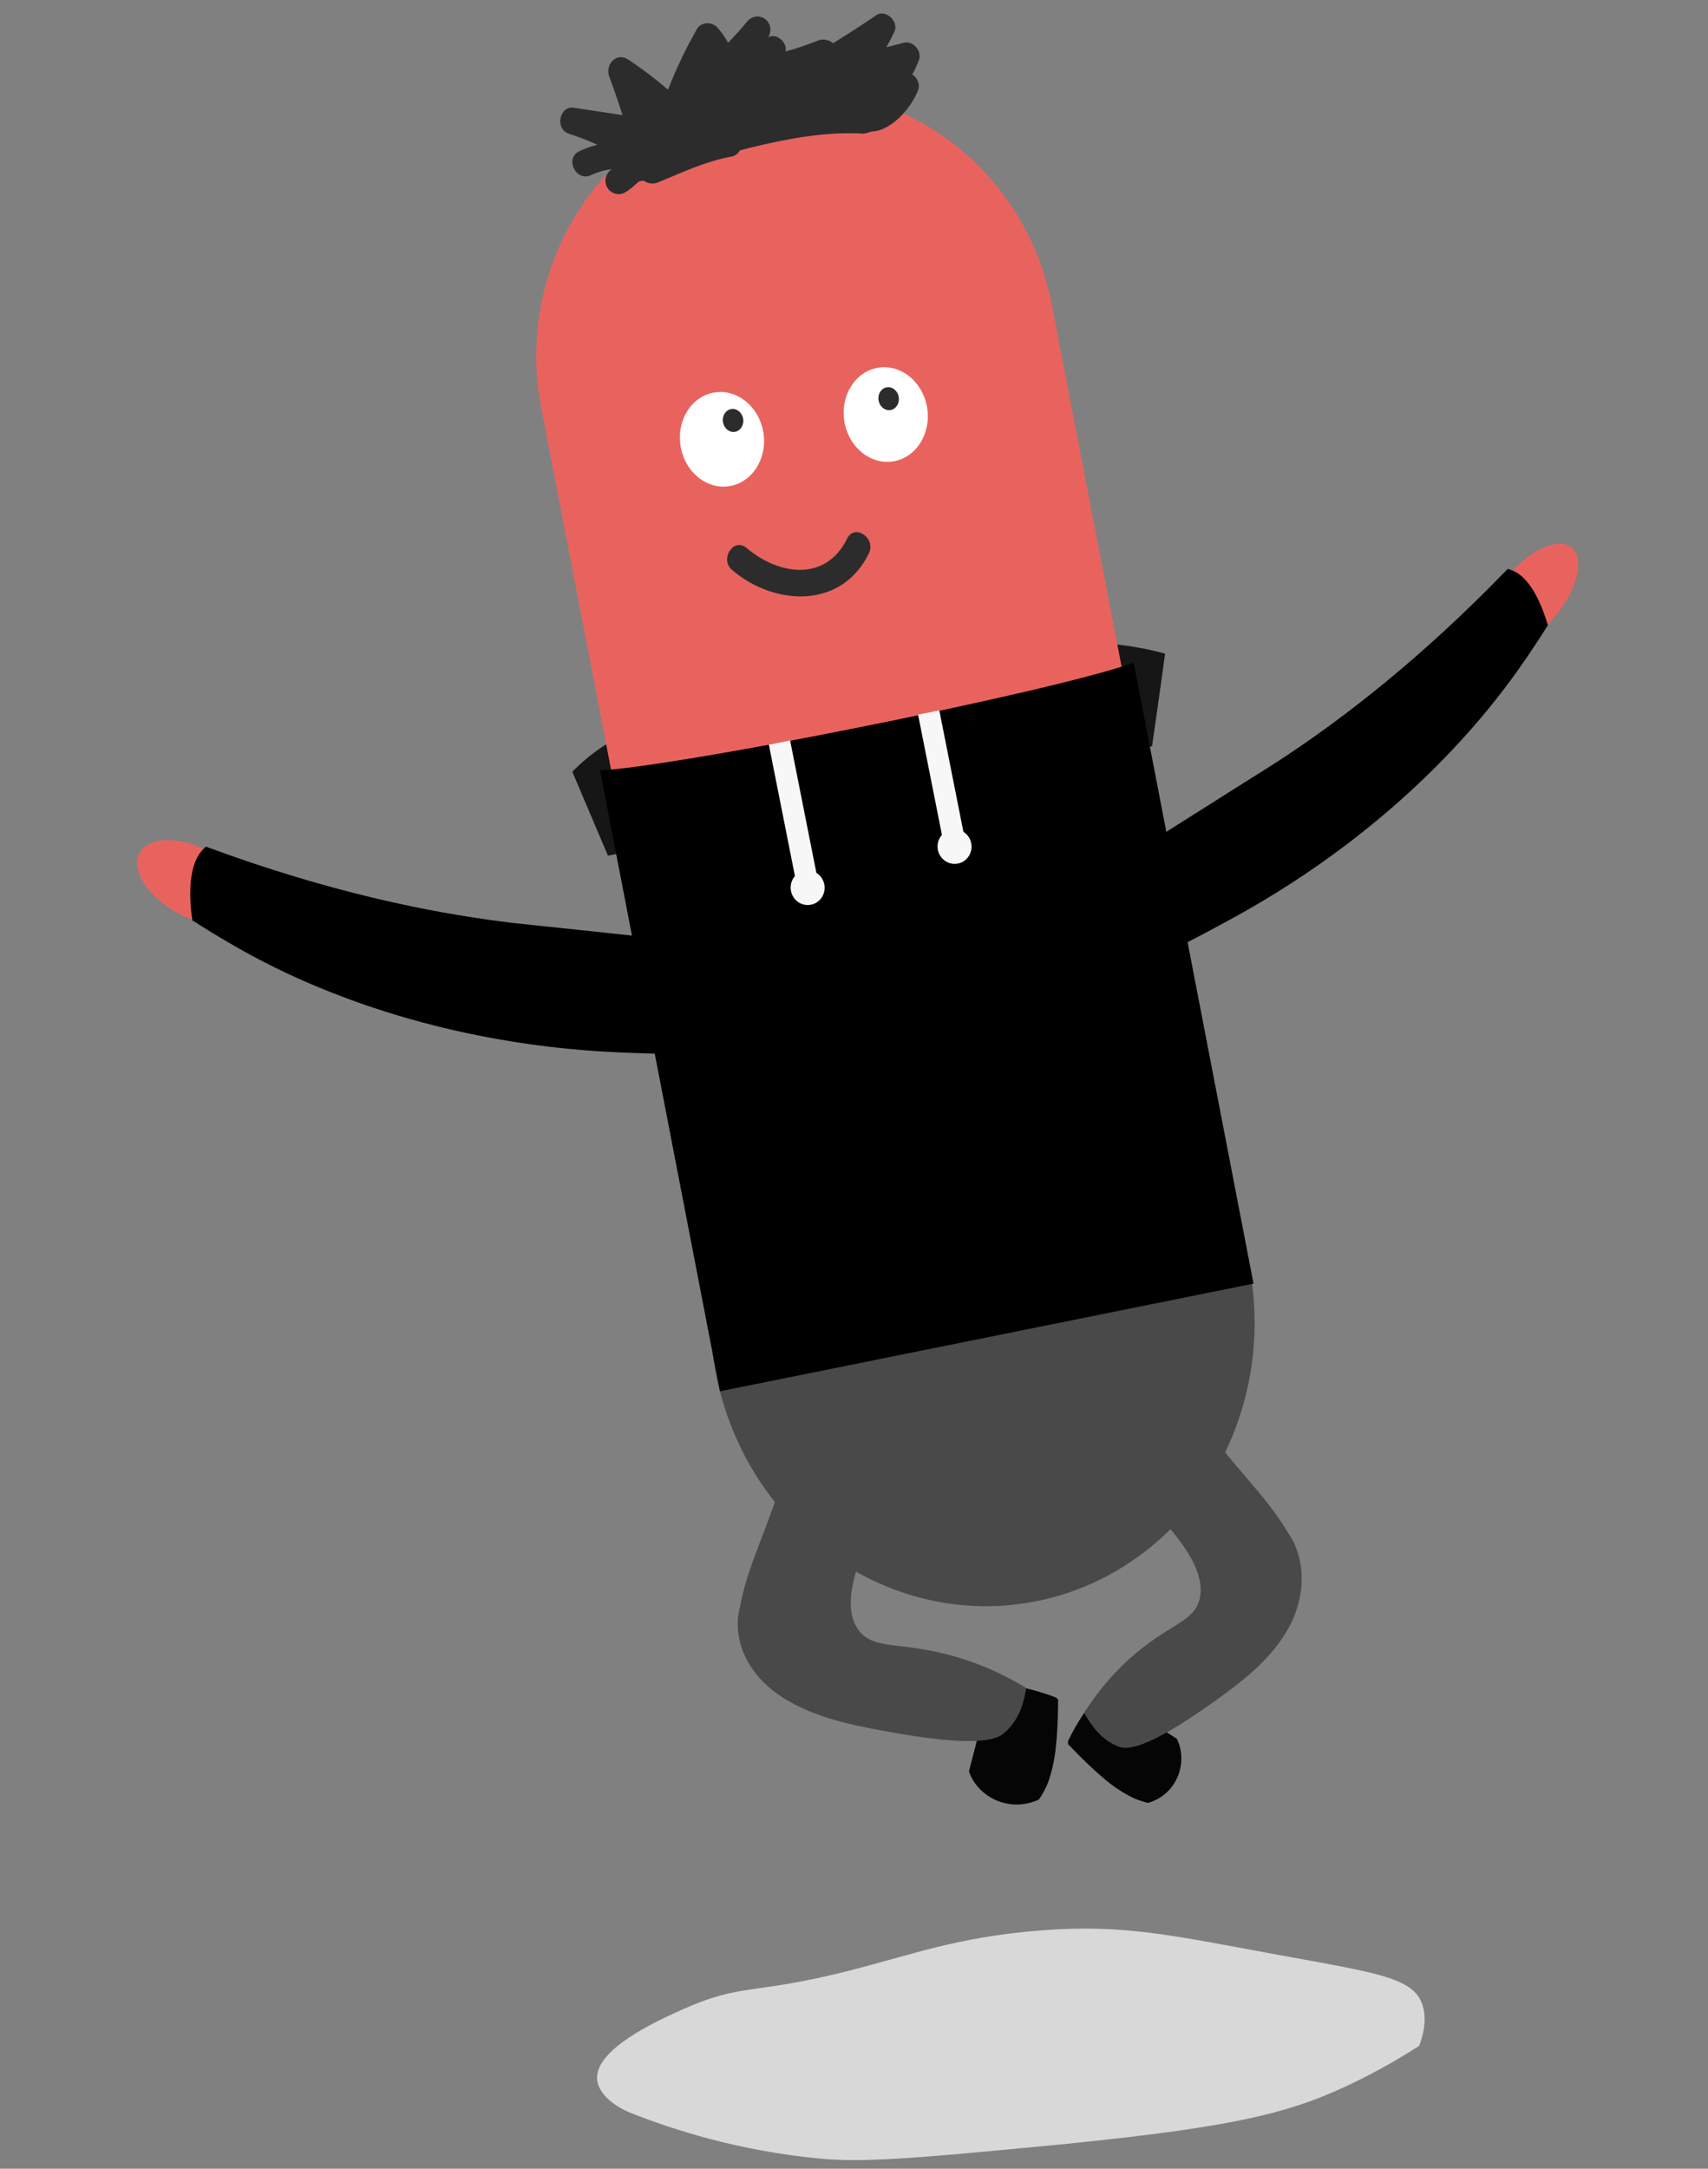 <?xml version="1.0" encoding="utf-8"?>
<!-- Generator: Adobe Illustrator 23.0.1, SVG Export Plug-In . SVG Version: 6.00 Build 0)  -->
<svg version="1.1" id="Layer_1" xmlns="http://www.w3.org/2000/svg" xmlns:xlink="http://www.w3.org/1999/xlink" x="0px" y="0px"
	 viewBox="0 0 197 250" style="enable-background:new 0 0 197 250;" xml:space="preserve">
<rect x="0" y="0" width="197" height="250" fill="#808080" stroke="none"/>
<style type="text/css">
	.st0{fill:#E9635E;}
	.st1{fill:#D8D8D8;}
	.st2{fill:#161616;}
	.st3{fill:#050505;}
	.st4{fill:#494949;}
	.st5{fill:#2D2C2C;}
	.st6{fill:#5E5E5E;}
	.st7{fill:#2F6AC9;}
	.st8{fill:none;}
	.st9{fill:#4C2E07;}
	.st10{fill:#FFFFFF;}
	.st11{fill:#F7F7F7;}
	.st12{fill:#7DC6EF;}
</style>
<ellipse transform="matrix(0.637 -0.771 0.771 0.637 11.223 161.142)" class="st0" cx="176.64" cy="68.66" rx="7.21" ry="3.57"/>
<path class="st1" d="M78.43,231.77c7.18-3.26,8.17-1.73,19.4-4.57c7.25-1.83,12.52-3.9,22.18-4.67c0.16-0.01,0.29-0.02,0.31-0.02
	c9.31-0.71,15.03,0.62,26.9,2.8c12.01,2.2,16.15,2.67,16.96,6.22c0.36,1.57-0.06,3.16-0.49,4.3c-1.9,1.23-4.73,2.93-8.31,4.61
	c-7.12,3.33-13.81,4.95-36.28,7.07c-12.9,1.22-19.45,1.82-24.57,1.32c-9.32-0.89-16.79-3.29-21.78-5.26
	c-1.55-0.62-3.79-2.04-3.88-3.94C68.7,236.18,75.76,232.98,78.43,231.77z"/>
<ellipse transform="matrix(0.478 -0.879 0.879 0.478 -77.696 72.797)" class="st0" cx="22.37" cy="101.74" rx="3.99" ry="7.2"/>
<path class="st2" d="M132.88,86.02c-20.92,4.21-41.84,8.41-62.76,12.62c-1.37-3.23-2.74-6.45-4.11-9.68
	c0.41-0.42,1.07-1.05,1.93-1.75c8.83-7.11,16.7-2.24,30.04-4.5c14.38-2.43,19.01-10.41,32.79-8.15c1.54,0.25,2.8,0.57,3.61,0.79
	C133.9,78.92,133.38,82.47,132.88,86.02z"/>
<path class="st3" d="M122.04,195.93c0,1.02-0.02,3.47-0.3,5.81c-0.05,0.48-0.18,1.43-0.5,2.61c-0.24,0.88-0.45,1.38-0.6,1.68
	c-0.27,0.59-0.57,1.07-0.82,1.41c-0.37,0.18-1.92,0.88-3.88,0.43c-1.97-0.45-3.59-1.89-4.18-3.68c0.88-3.41,1.77-6.82,2.65-10.23
	c2.89,0.29,5.24,0.93,7.06,1.6c0.11,0.04,0.21,0.08,0.32,0.12C121.88,195.76,121.97,195.84,122.04,195.93z"/>
<path class="st3" d="M123.18,201.04c0.68,0.72,2.34,2.45,4.1,3.94c0.36,0.31,1.08,0.91,2.09,1.54c0.76,0.47,1.23,0.69,1.54,0.82
	c0.58,0.25,1.11,0.4,1.51,0.49c0.38-0.11,1.91-0.58,2.94-2.14c1.04-1.56,1.18-3.6,0.39-5.24c-2.89-1.87-5.78-3.73-8.67-5.61
	c-1.78,2.02-2.95,3.95-3.75,5.57c-0.05,0.09-0.09,0.19-0.14,0.28C123.18,200.81,123.18,200.93,123.18,201.04z"/>
<ellipse transform="matrix(0.993 -0.117 0.117 0.993 -17.058 14.355)" class="st4" cx="113.38" cy="152.04" rx="31.37" ry="33.12"/>
<ellipse transform="matrix(0.034 -0.999 0.999 0.034 47.856 131.31)" class="st0" cx="91.83" cy="40.91" rx="30.59" ry="30.01"/>
<g>
	<polygon class="st0" points="143.12,148.08 84.24,159.95 62.39,46.84 121.28,34.96 	"/>
</g>
<path d="M144.58,147.97l-61.54,12.41L69.21,88.81c4.3-0.22,16.45-2.29,28.96-4.78c13.71-2.72,27.85-5.92,32.59-7.64
	C135.36,100.26,139.97,124.11,144.58,147.97z"/>
<path d="M22.22,106.32c0-0.07-0.01-0.13,0-0.21c1.28,0.83,3.17,2.01,5.5,3.32c5.05,2.84,20.59,10.97,44.19,11.91
	c6.7,0.26,26.36,1.05,27.24-5.43c0.26-1.88-1.14-3.91-2.37-5.33c-6.99-0.85-17.62-2.09-31.01-3.49c-4.54-0.48-6.01-0.61-8.14-0.89
	c-8.02-1.05-19.51-3.28-33.87-8.6c-0.11,0.08-0.21,0.17-0.3,0.27C21.44,99.85,21.92,104.41,22.22,106.32z"/>
<path class="st4" d="M115.78,199.81c-0.76,0.63-2.82,1.8-14.07-0.32c-3.51-0.66-8.55-1.6-12.34-4.44c-0.78-0.58-4.65-3.59-4.25-8.59
	c0.02-0.24,0.08-0.53,0.2-1.1c0.8-4.04,1.75-5.89,3.72-11.26c1.63-4.44,1.66-5.05,2.71-5.6c1.38-0.72,2.85-0.48,6.35-1.84
	c0.92-0.36,1.12-0.54,1.63-0.69c3.28-1,6.89-0.33,9.19,0.3c-2.66,1.99-6.49,5.54-8.77,11.05c-1.17,2.84-3.26,7.87-1.05,10.68
	c1.79,2.27,4.86,1.16,11.15,2.99c3.55,1.03,6.29,2.48,8.11,3.6C118.14,196.13,117.56,198.34,115.78,199.81z"/>
<path class="st4" d="M129.02,201.34c0.85,0.31,2.94,0.64,11.35-5.43c2.62-1.89,6.39-4.61,8.46-8.63c0.42-0.82,2.49-5.03,0.37-9.52
	c-0.1-0.21-0.26-0.46-0.56-0.95c-2.11-3.46-3.55-4.82-7.08-9.08c-2.93-3.53-3.17-4.08-4.22-4.2c-1.38-0.16-2.49,0.6-5.84,0.61
	c-0.88,0-1.11-0.09-1.58-0.05c-3.03,0.27-5.73,2.21-7.38,3.63c2.88,0.88,7.28,2.77,11.13,7.05c1.98,2.2,5.49,6.11,4.7,9.52
	c-0.64,2.76-3.54,2.85-8.01,6.85c-2.52,2.25-4.23,4.6-5.31,6.3C125.77,198.78,127.04,200.62,129.02,201.34z"/>
<g>
	<g>
		<path class="st5" d="M97.71,62.08c-2.44,4.99-7.83,4.27-11.6,1.09c-1.5-1.27-3.15,1.3-1.66,2.55c4.94,4.18,12.63,4.49,15.77-1.93
			C101.08,62.04,98.58,60.32,97.71,62.08L97.71,62.08z"/>
	</g>
</g>
<path class="st5" d="M99.23,193.96"/>
<path class="st6" d="M107.1,194.5c-0.28,0.03-0.56,0.05-0.85,0.08"/>
<path class="st5" d="M118.64,188.18"/>
<path class="st7" d="M84.42,99.44"/>
<path class="st5" d="M90.36,193.35"/>
<line class="st8" x1="83.22" y1="160.71" x2="83.22" y2="160.71"/>
<path class="st9" d="M118.75,154.1c-1.93,0.35-3.86,0.68-5.8,1.03"/>
<path class="st9" d="M118.73,153.91c0.01,0.06,0.02,0.13,0.03,0.19"/>
<path class="st9" d="M112.95,155.11c0-0.02-0.01-0.03-0.01-0.05"/>
<path class="st9" d="M112.96,155.13c0-0.01,0-0.02-0.01-0.03"/>
<path class="st6" d="M105.18,198.1"/>
<path class="st6" d="M132.43,192.01"/>
<ellipse transform="matrix(0.988 -0.152 0.152 0.988 -6.724 13.219)" class="st10" cx="83.29" cy="50.69" rx="4.84" ry="5.47"/>
<ellipse transform="matrix(0.988 -0.152 0.152 0.988 -6.074 16.052)" class="st10" cx="102.19" cy="47.84" rx="4.84" ry="5.47"/>
<ellipse transform="matrix(0.988 -0.152 0.152 0.988 -6.385 13.407)" class="st5" cx="84.58" cy="48.5" rx="1.18" ry="1.33"/>
<ellipse transform="matrix(0.988 -0.152 0.152 0.988 -5.795 16.104)" class="st5" cx="102.53" cy="45.99" rx="1.18" ry="1.33"/>
<g>
	<g>
		<path class="st5" d="M72.88,15.41c-2.03-1.22-4.07-2.16-6.32-2.9c-0.2,0.99-0.39,1.99-0.59,2.99c2.62,0.39,5.24,0.8,7.86,1.19
			c0.91,0.14,1.85-0.91,1.58-1.84c-0.74-2.51-1.57-4.96-2.47-7.41c-0.73,0.66-1.45,1.31-2.18,1.97c2.08,1.38,3.97,2.85,5.8,4.59
			c0.81,0.77,2.15,0.66,2.55-0.51c1-2.95,2.23-5.71,3.77-8.41c-0.8,0.06-1.58,0.11-2.38,0.16c0.46,0.91,0.9,1.82,1.36,2.73
			c0.25,1.13,1.61,1.64,2.48,0.86c1.56-1.42,2.96-2.93,4.3-4.56c-0.84-0.57-1.67-1.14-2.51-1.71c-0.69,1.35-1.03,2.47-1.12,3.99
			c-0.05,0.89,0.84,1.96,1.8,1.63c0.87-0.3,1.74-0.6,2.61-0.91c-0.6-0.54-1.2-1.09-1.8-1.63c-0.2,0.54-0.41,1.09-0.61,1.63
			c-0.66,1.11,0.24,2.64,1.55,2.37c2.48-0.52,4.83-1.24,7.18-2.19c-0.65-0.75-1.29-1.49-1.94-2.24c-0.62,0.79-1.24,1.59-1.86,2.38
			c-0.94,1.22,0.67,2.94,1.94,2.24c2.93-1.63,5.77-3.38,8.54-5.29c-0.7-0.62-1.4-1.26-2.1-1.88c-0.68,1.73-1.75,3.16-3.19,4.29
			c-1.07,0.98-0.17,3.04,1.31,2.67c2.14-0.55,4.28-1.08,6.42-1.63c-0.57-0.67-1.14-1.34-1.73-2.02c-0.67,1.02-1.34,2.04-2.01,3.06
			c-0.91,0.89-0.43,2.6,0.9,2.69c1.4,0.1,1.4,0.12,2.74-0.29c-0.57-0.67-1.14-1.34-1.73-2.02c-0.86,0.73-1.71,1.46-2.57,2.19
			c-0.31-1.04-1.17-1.44-2.16-1.08c-0.45,0.16-0.9,0.33-1.33,0.49c0.68,0.23,1.35,0.46,2.03,0.69c-0.66-1.12-1.17-2.33-1.48-3.62
			c-0.34-1.15-2.04-1.84-2.73-0.56c-0.22,0.4-0.43,0.8-0.64,1.2c0.58-0.2,1.16-0.4,1.74-0.59c-3.18-1.18-5.94-0.67-8.57,1.41
			c0.7,0.05,1.42,0.09,2.12,0.14c-3.45-3.41-9.1,0.43-12.26,2.46c0.57,0.84,1.12,1.69,1.69,2.53c0.8-0.63,1.62-1.28,2.42-1.91
			c-0.57-0.84-1.12-1.69-1.69-2.53c-1.61,1.18-2.98,2.45-4.29,3.97c-1.12,1.28,0.04,3.22,1.69,2.53c0.06-0.02,0.12-0.05,0.18-0.08
			c0.6-0.25,0.93-1.06,0.79-1.68c-0.02-0.08-0.03-0.16-0.05-0.24c-0.16-0.77-0.98-1.43-1.77-1.21c-1.52,0.41-2.36,1.6-3.29,2.85
			c-1.17,1.59,1.35,3.29,2.51,1.71c0.46-0.51,0.92-1.03,1.38-1.54c-0.59-0.4-1.18-0.81-1.77-1.21c0.02,0.08,0.03,0.16,0.05,0.24
			c0.27-0.56,0.53-1.11,0.79-1.68c-0.06,0.02-0.12,0.05-0.18,0.08c0.57,0.84,1.12,1.69,1.69,2.53c1.31-1.52,2.68-2.79,4.29-3.97
			c1.36-1.01-0.23-3.44-1.69-2.53c-1.63,1.02-1.67,1.03-3.06,2.35c-1.19,1.13,0.18,3.49,1.69,2.53c1.29-0.82,7.08-4.73,8.65-3.18
			c0.62,0.61,1.44,0.67,2.12,0.14c1.79-1.48,3.66-1.75,5.59-0.81c0.58,0.22,1.43-0.02,1.74-0.59c0.22-0.4,0.43-0.8,0.64-1.2
			c-0.91-0.18-1.82-0.38-2.73-0.56c0.46,1.56,0.99,2.94,1.75,4.39c0.42,0.81,1.24,0.98,2.03,0.69c0.45-0.16,0.9-0.33,1.33-0.49
			c-0.72-0.36-1.44-0.72-2.16-1.08c1.73,5.82,6.9,1.93,8.37-1.78c0.41-1.02-0.65-2.34-1.73-2.02c-0.65,0.08-1.3,0.16-1.94,0.23
			c0.3,0.89,0.6,1.79,0.9,2.69c1.36-1.35,2.15-2.57,2.86-4.36c0.41-1.06-0.65-2.29-1.73-2.02c-2.14,0.55-4.28,1.08-6.42,1.63
			c0.43,0.89,0.86,1.77,1.31,2.67c1.8-1.63,3-3.37,4.03-5.6c0.53-1.15-1.04-2.62-2.1-1.88c-2.77,1.9-5.6,3.66-8.54,5.29
			c0.65,0.75,1.29,1.49,1.94,2.24c0.62-0.79,1.24-1.59,1.86-2.38c1.03-1.32-0.68-2.73-1.94-2.24c-2.19,0.87-4.16,1.44-6.42,1.92
			c0.51,0.79,1.04,1.58,1.55,2.37c0.78-1.3,0.87-1.61,1.1-3.11c0.15-0.9-0.91-1.93-1.8-1.63c-0.87,0.3-1.74,0.6-2.61,0.91
			c0.6,0.54,1.2,1.09,1.8,1.63c0.21-0.84,0.41-1.67,0.63-2.51c0.9-1.76-1.26-3.23-2.51-1.71c-1.2,1.47-2.41,2.7-3.79,3.97
			c0.82,0.28,1.65,0.57,2.48,0.86c-0.38-1.72-0.93-2.85-2.06-4.17c-0.61-0.71-1.89-0.7-2.38,0.16c-1.67,2.93-3.02,5.91-4.1,9.12
			c0.85-0.17,1.7-0.34,2.55-0.51c-2-1.9-4.08-3.59-6.38-5.1c-1.35-0.89-2.69,0.58-2.18,1.97c0.81,2.18,1.55,4.39,2.2,6.62
			c0.52-0.61,1.06-1.22,1.58-1.84c-2.62-0.39-5.24-0.8-7.86-1.19c-1.7-0.26-2.2,2.46-0.59,2.99c2.08,0.67,3.71,1.39,5.63,2.54
			C72.88,18.97,74.56,16.43,72.88,15.41L72.88,15.41z"/>
	</g>
</g>
<g>
	<g>
		<path class="st5" d="M81.72,10.37c1.9-0.38,1.3-3.4-0.6-3.02C79.22,7.73,79.82,10.75,81.72,10.37L81.72,10.37z"/>
	</g>
</g>
<g>
	<g>
		<path class="st5" d="M82.37,10.19c1.9-0.38,1.3-3.4-0.6-3.02C79.87,7.55,80.46,10.57,82.37,10.19L82.37,10.19z"/>
	</g>
</g>
<g>
	<g>
		<path class="st5" d="M76.1,14.19c1.9-0.38,1.3-3.4-0.6-3.02S74.2,14.57,76.1,14.19L76.1,14.19z"/>
	</g>
</g>
<g>
	<g>
		<path class="st5" d="M74.39,14.69c1.9-0.38,1.3-3.4-0.6-3.02S72.49,15.07,74.39,14.69L74.39,14.69z"/>
	</g>
</g>
<g>
	<g>
		<path class="st5" d="M74.14,17.88c1.9-0.38,1.3-3.4-0.6-3.02S72.24,18.26,74.14,17.88L74.14,17.88z"/>
	</g>
</g>
<g>
	<g>
		<path class="st5" d="M99.93,11.72c1.9-0.38,1.3-3.4-0.6-3.02C97.43,9.08,98.03,12.1,99.93,11.72L99.93,11.72z"/>
	</g>
</g>
<g>
	<g>
		<path class="st5" d="M99.36,8.58c-10.03-0.15-19.93,1.53-27.51,8.66c-1.42,1.33,0.58,3.65,2,2.31c7-6.59,16.05-8.04,25.3-7.91
			C101.08,11.69,101.3,8.61,99.36,8.58L99.36,8.58z"/>
	</g>
</g>
<g>
	<g>
		<path class="st5" d="M98.01,11.67c-8.93-2.48-16.89,1.37-24.6,5.64c-1.45,0.8-0.73,3.28,0.98,2.89
			c7.69-1.74,16.39-5.05,24.31-4.83c1.93,0.05,2.14-3.02,0.21-3.07c-8.23-0.22-17.14,3.08-25.12,4.89c0.32,0.96,0.66,1.92,0.98,2.89
			c6.89-3.83,14.2-7.73,22.27-5.5C98.91,15.09,99.89,12.19,98.01,11.67L98.01,11.67z"/>
	</g>
</g>
<g>
	<g>
		<path class="st5" d="M86.68,7.08c-0.5-0.24-0.99-0.24-1.52-0.19c-0.78,0.07-1.35,1.06-1.18,1.81c0.22,0.88,0.93,1.29,1.77,1.21
			c-0.14,0.02-0.27-0.03-0.05,0.07c0.74,0.35,1.66-0.22,1.91-0.95C87.9,8.18,87.42,7.43,86.68,7.08L86.68,7.08z"/>
	</g>
</g>
<g>
	<g>
		<path class="st5" d="M99.7,15.39c0.76-0.13,1.44-0.48,2.04-0.97c0.62-0.52,0.65-1.57,0.12-2.17c-0.56-0.64-1.49-0.66-2.12-0.14
			c-0.14,0.11-0.17,0.14-0.08,0.07c-0.07,0.05-0.15,0.08-0.22,0.12c-0.09,0.04-0.1,0.04-0.01,0.01c-0.11,0.03-0.21,0.05-0.32,0.07
			c-0.78,0.14-1.37,1.02-1.18,1.81C98.13,15,98.87,15.52,99.7,15.39L99.7,15.39z"/>
	</g>
</g>
<g>
	<g>
		<path class="st5" d="M70.99,19.25c1.11,0.29,2.22,0.57,3.32,0.86c0.2-0.99,0.39-1.99,0.59-2.99c-1.43-0.17-2.67-0.74-4.14-0.68
			c-1.38,0.05-2.68,0.4-3.93,0.99c-1.76,0.82-0.39,3.59,1.36,2.75c1.05-0.49,2.15-0.76,3.3-0.67c1.11,0.07,2.11,0.55,3.21,0.67
			c1.66,0.2,2.26-2.56,0.59-2.99c-1.11-0.29-2.22-0.57-3.32-0.86C70.09,15.86,69.1,18.76,70.99,19.25L70.99,19.25z"/>
	</g>
</g>
<g>
	<g>
		<path class="st5" d="M73.47,17.82c-0.66,0.05-1.25,0.39-1.78,0.79c-0.35,0.28-0.71,0.68-1.04,0.85c-0.72,0.39-1.04,1.31-0.66,2.07
			c0.36,0.73,1.31,1.08,2.03,0.69c0.47-0.25,0.87-0.58,1.27-0.94c0.34-0.31,0.38-0.41,0.78-0.43c0.81-0.06,1.32-1.06,1.18-1.81
			C75.07,18.12,74.29,17.76,73.47,17.82L73.47,17.82z"/>
	</g>
</g>
<g>
	<g>
		<path class="st5" d="M75.04,17.41c-0.66,0.46-1,1.01-1.28,1.75c-0.52,1.35,0.98,2.35,2.1,1.88c2.78-1.14,5.51-2.44,8.47-2.98
			c1.9-0.35,1.3-3.37-0.6-3.02c-3.22,0.6-6.2,2.01-9.23,3.25c0.7,0.62,1.4,1.26,2.1,1.88c0.14-0.15,0.29-0.3,0.43-0.45
			C78.63,18.6,76.62,16.31,75.04,17.41L75.04,17.41z"/>
	</g>
</g>
<g>
	<g>
		<path class="st5" d="M96.73,9.45c0.29,0.32,0.61,0.55,0.99,0.72c0.21,0.1,0.56,0.14,0.75,0.28c-0.2-0.15,0,0.11,0.05,0.22
			c0.22,0.43,0.43,0.84,0.64,1.27c0.89,1.76,3.59,0.4,2.68-1.38c-0.4-0.78-0.74-1.72-1.36-2.35c-0.3-0.31-0.65-0.52-1.05-0.67
			c-0.14-0.05-0.31-0.13-0.46-0.16c-0.19-0.04-0.12-0.09-0.01,0.03C97.67,5.95,95.41,7.97,96.73,9.45L96.73,9.45z"/>
	</g>
</g>
<g>
	<g>
		<path class="st5" d="M98.93,8.85c0.23,0.78,0.39,1.57,0.51,2.39c0.12,0.79,1.02,1.41,1.77,1.21c0.83-0.21,1.3-0.95,1.18-1.81
			c-0.12-0.8-0.29-1.61-0.51-2.39c-0.22-0.77-0.94-1.42-1.77-1.21C99.36,7.23,98.68,8.02,98.93,8.85L98.93,8.85z"/>
	</g>
</g>
<g>
	<g>
		<path class="st5" d="M96.82,9.08c-2.52,0.39-5.01,0.85-7.5,1.39c-1.89,0.41-1.29,3.43,0.6,3.02c2.49-0.53,4.99-1,7.5-1.39
			C99.33,11.8,98.72,8.78,96.82,9.08L96.82,9.08z"/>
	</g>
</g>
<g>
	<g>
		<path class="st5" d="M87.02,9.17c-1.03,0.21-2.07,0.42-3.11,0.63c-1.9,0.38-1.3,3.4,0.6,3.02c1.03-0.21,2.07-0.42,3.11-0.63
			C89.52,11.8,88.93,8.78,87.02,9.17L87.02,9.17z"/>
	</g>
</g>
<polygon class="st11" points="94.28,101.22 91.83,101.71 88.68,85.84 91.13,85.35 "/>
<polygon class="st11" points="111.49,97.76 109.04,98.25 105.89,82.38 108.34,81.89 "/>
<ellipse transform="matrix(0.99 -0.138 0.138 0.99 -13.266 13.888)" class="st11" cx="93.23" cy="102.33" rx="1.96" ry="2"/>
<ellipse transform="matrix(0.99 -0.138 0.138 0.99 -12.445 16.188)" class="st11" cx="110.18" cy="97.58" rx="1.96" ry="2"/>
<path class="st12" d="M76.71,88.66"/>
<path d="M178.59,72.28c-0.03-0.05-0.05-0.12-0.08-0.18c-0.78,1.24-1.93,3.04-3.41,5.12c-3.21,4.52-13.33,17.94-33.1,28.72
	c-5.61,3.06-22.1,12.04-25.36,6.96c-0.95-1.47-0.54-3.76-0.05-5.49c5.64-3.67,14.23-9.22,25.12-16.06c3.69-2.33,4.89-3.06,6.6-4.19
	c6.44-4.28,15.39-11.02,25.58-21.57c0.12,0.02,0.25,0.05,0.36,0.1C176.75,66.51,178.1,70.54,178.59,72.28z"/>
</svg>
